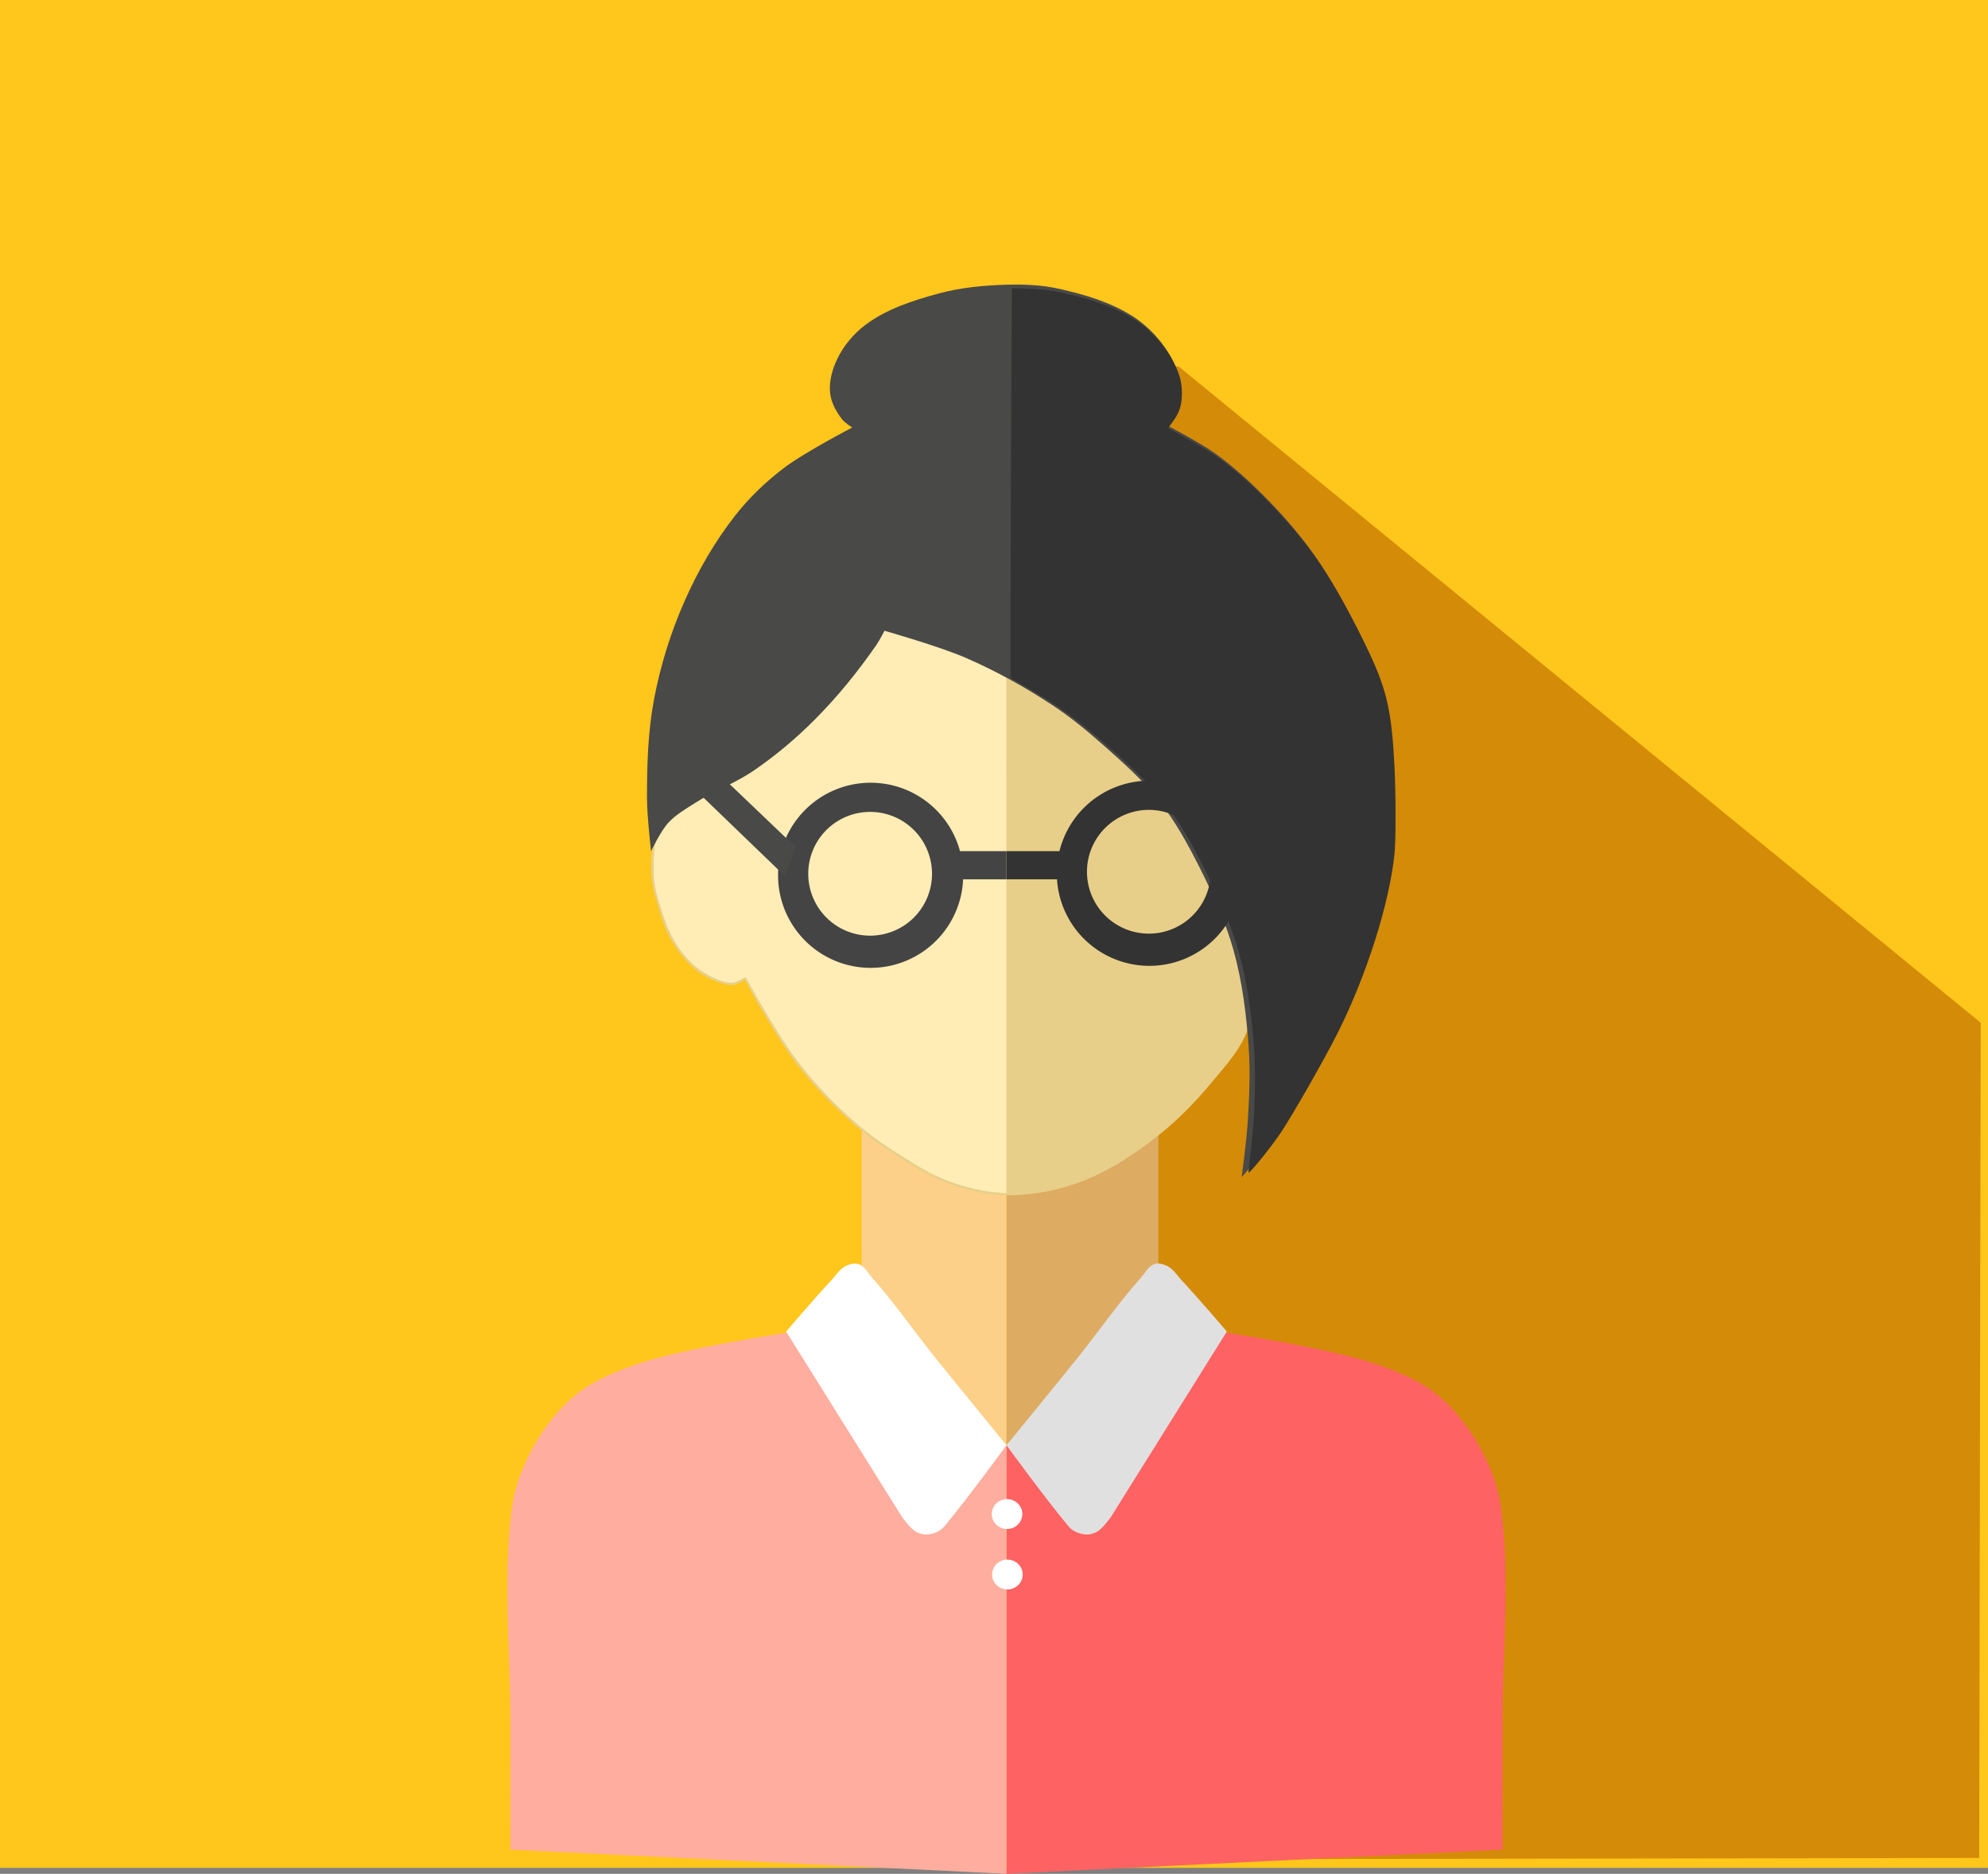 <?xml version="1.0" encoding="UTF-8" standalone="no"?>
<!-- Created with Inkscape (http://www.inkscape.org/) -->

<svg
   xmlns:dc="http://purl.org/dc/elements/1.1/"
   xmlns:cc="http://creativecommons.org/ns#"
   xmlns:rdf="http://www.w3.org/1999/02/22-rdf-syntax-ns#"
   xmlns:svg="http://www.w3.org/2000/svg"
   xmlns="http://www.w3.org/2000/svg"
   xmlns:sodipodi="http://sodipodi.sourceforge.net/DTD/sodipodi-0.dtd"
   xmlns:inkscape="http://www.inkscape.org/namespaces/inkscape"
   width="160.32mm"
   height="151.135mm"
   viewBox="0 0 160.32 151.135"
   version="1.1"
   id="svg8"
   inkscape:version="0.92.4 (5da689c313, 2019-01-14)"
   sodipodi:docname="maestra.svg">
  <rect x="0" y="0" width="160.32" height="151.135" fill="#808080" stroke="none"/>
  <defs
     id="defs2" />
  <sodipodi:namedview
     id="base"
     pagecolor="#ffffff"
     bordercolor="#666666"
     borderopacity="1.0"
     inkscape:pageopacity="0.0"
     inkscape:pageshadow="2"
     inkscape:zoom="1.6302609"
     inkscape:cx="449.18049"
     inkscape:cy="225.94126"
     inkscape:document-units="mm"
     inkscape:current-layer="layer1"
     showgrid="false"
     inkscape:window-width="3840"
     inkscape:window-height="2050"
     inkscape:window-x="-12"
     inkscape:window-y="-12"
     inkscape:window-maximized="1"
     fit-margin-top="0"
     fit-margin-left="0"
     fit-margin-right="0"
     fit-margin-bottom="0" />
  <g
     inkscape:label="Capa 1"
     inkscape:groupmode="layer"
     id="layer1"
     transform="translate(-26.157,-17.663)">
    <g
       id="g1521"
       transform="translate(-150.772,-19.313)">
      <rect
         y="36.976"
         x="176.929"
         height="150.655"
         width="160.32"
         id="rect1279"
         style="fill:#ffc61b;fill-opacity:1;stroke:none;stroke-width:0.311;stroke-linecap:round;stroke-linejoin:round;stroke-miterlimit:4;stroke-dasharray:none;stroke-dashoffset:0;stroke-opacity:1;paint-order:normal" />
      <path
         inkscape:connector-curvature="0"
         id="path1385"
         d="m 272.011,66.562 64.649,52.904 -0.122,67.364 -73.692,0.115 -0.733,-121.875 z"
         style="fill:#d48b07;fill-opacity:1;stroke:none;stroke-width:0.273px;stroke-linecap:butt;stroke-linejoin:miter;stroke-opacity:1" />
      <g
         transform="translate(63.909,-8.916)"
         id="g1277-8-4">
        <g
           transform="translate(49.257,15.256)"
           id="g1027-7-9">
          <rect
             style="fill:#fcd088;fill-opacity:1;stroke:none;stroke-width:0.271;stroke-linecap:round;stroke-linejoin:round;stroke-miterlimit:4;stroke-dasharray:none;stroke-dashoffset:0;stroke-opacity:1;paint-order:normal"
             id="rect1008-8-2"
             width="11.685"
             height="32.053"
             x="133.244"
             y="117.177" />
          <rect
             style="fill:#ddab62;fill-opacity:1;stroke:none;stroke-width:0.277;stroke-linecap:round;stroke-linejoin:round;stroke-miterlimit:4;stroke-dasharray:none;stroke-dashoffset:0;stroke-opacity:1;paint-order:normal"
             id="rect1008-3-1-9"
             width="12.253"
             height="32.053"
             x="144.93"
             y="117.177" />
        </g>
        <g
           transform="translate(123.263,3.045)"
           id="g1166-7-7">
          <g
             style="fill:#e8cf89;fill-opacity:1;stroke:none"
             transform="translate(-33.433,14.525)"
             id="g851-5-0-8">
            <path
               style="fill:#e8cf89;fill-opacity:1;stroke:none;stroke-width:0.265px;stroke-linecap:butt;stroke-linejoin:miter;stroke-opacity:1"
               d="m 84.718,109.955 c 0.946,1.55 1.867,3.127 3.002,4.544 1.316,1.642 2.797,3.16 4.382,4.544 1.035,0.904 2.164,1.702 3.327,2.434 1.403,0.884 2.818,1.803 4.382,2.353 1.531,0.539 3.164,0.892 4.788,0.893 1.926,6.8e-4 3.874,-0.388 5.68,-1.055 2.08,-0.768 3.991,-1.992 5.761,-3.327 1.772,-1.336 3.373,-2.916 4.788,-4.625 1.196,-1.445 2.584,-2.899 3.084,-4.707 3.856,-13.961 9.073,-33.829 -1.785,-43.414 -7.061,-6.233 -19.979,-2.317 -28.158,2.353 -8.408,4.8 -11.693,15.468 -16.798,23.695 -0.421,0.679 -0.9,1.347 -1.136,2.11 -0.305,0.988 -0.383,2.052 -0.325,3.084 0.057,0.996 0.358,1.967 0.649,2.921 0.238,0.778 0.485,1.568 0.893,2.272 0.52,0.899 1.156,1.761 1.948,2.434 0.544,0.463 1.195,0.81 1.866,1.055 0.414,0.151 0.861,0.296 1.298,0.243 0.324,-0.039 0.893,-0.406 0.893,-0.406 0,0 0.943,1.749 1.461,2.597 z"
               id="path826-1-7-8"
               inkscape:connector-curvature="0"
               sodipodi:nodetypes="aaaaaaaaaaaaaaaaaaaaca" />
            <path
               style="fill:#e8cf89;fill-opacity:1;stroke:none;stroke-width:0.265px;stroke-linecap:butt;stroke-linejoin:miter;stroke-opacity:1"
               d="m 104.518,65.567 v 59.157 0 0"
               id="path843-2-6-4"
               inkscape:connector-curvature="0" />
          </g>
          <path
             inkscape:connector-curvature="0"
             id="path853-7-4-1"
             d="M 71.231,109.641 V 80.179 l 1.075,-0.256 c 1.295,-0.308 3.025,-0.607 4.24,-0.734 1.136,-0.118 3.756,-0.118 4.707,2.65e-4 3.208,0.398 5.687,1.505 7.738,3.455 3.325,3.161 5.137,7.224 5.826,13.06 0.199,1.684 0.199,6.031 1.61e-4,8.155 -0.531,5.673 -1.57,10.832 -3.958,19.635 -0.754,2.779 -0.971,3.292 -1.952,4.602 -1.769,2.364 -4.172,4.887 -6.037,6.339 -3.794,2.955 -7.072,4.35 -10.831,4.609 l -0.809,0.056 z"
             style="fill:#e8cf89;fill-opacity:1;stroke:none;stroke-width:0.081;stroke-linecap:round;stroke-linejoin:round;stroke-miterlimit:4;stroke-dasharray:none;stroke-dashoffset:0;stroke-opacity:1;paint-order:normal" />
          <path
             inkscape:connector-curvature="0"
             id="path859-7-4-3"
             d="m 69.52,138.956 c -1.613,-0.22 -3.469,-0.816 -4.862,-1.562 -0.862,-0.461 -2.808,-1.668 -3.773,-2.34 -3.014,-2.098 -6.111,-5.331 -8.076,-8.432 -0.787,-1.242 -1.773,-2.896 -2.377,-3.988 l -0.545,-0.986 -0.424,0.234 c -0.241,0.133 -0.549,0.235 -0.714,0.235 -0.836,0.004 -2.328,-0.731 -3.184,-1.569 -1.134,-1.11 -1.849,-2.33 -2.409,-4.11 -0.624,-1.983 -0.688,-2.338 -0.68,-3.773 0.01,-1.935 0.143,-2.352 1.417,-4.429 1.036,-1.69 1.936,-3.325 3.917,-7.112 2.517,-4.813 3.391,-6.364 4.742,-8.416 1.735,-2.635 3.695,-4.871 5.602,-6.392 1.883,-1.501 4.963,-3.165 8.413,-4.545 1.224,-0.489 4.018,-1.442 4.228,-1.442 0.096,0 0.113,4.318 0.113,29.375 v 29.375 l -0.304,-0.008 c -0.167,-0.005 -0.654,-0.056 -1.082,-0.115 z"
             style="fill:#ffedb5;fill-opacity:1;stroke:none;stroke-width:0.081;stroke-linecap:round;stroke-linejoin:round;stroke-miterlimit:4;stroke-dasharray:none;stroke-dashoffset:0;stroke-opacity:1;paint-order:normal" />
          <g
             transform="translate(-97.62,-25.48)"
             id="g896-2-1-9">
            <g
               id="g867-1-9-3-0"
               transform="translate(64.006,41.057)"
               style="fill:#494948;fill-opacity:1;stroke:none">
              <path
                 sodipodi:nodetypes="aaaaaaaacaaaaaaaaaaacaaaaaaaaaaacaaaaacaaaaaca"
                 inkscape:connector-curvature="0"
                 id="path861-7-8-9-2"
                 d="m 101.272,80.336 c 2.43,1.059 4.767,2.352 6.979,3.814 1.494,0.987 2.881,2.137 4.22,3.327 1.544,1.372 3.107,2.757 4.382,4.382 1.288,1.643 2.306,3.492 3.246,5.356 1.092,2.167 2.109,4.398 2.759,6.735 0.711,2.558 1.032,5.223 1.217,7.871 0.138,1.97 0.04,3.953 -0.081,5.924 -0.091,1.494 -0.487,4.463 -0.487,4.463 0,0 1.809,-2.05 2.597,-3.165 1.057,-1.497 1.937,-3.112 2.84,-4.707 0.967,-1.705 1.947,-3.409 2.759,-5.193 0.971,-2.135 1.829,-4.33 2.516,-6.573 0.594,-1.939 1.119,-3.913 1.38,-5.924 0.237,-1.825 0.228,-3.679 0.162,-5.518 -0.096,-2.69 -0.146,-5.426 -0.811,-8.034 -0.465,-1.821 -1.354,-3.511 -2.191,-5.193 -0.987,-1.986 -2.056,-3.944 -3.327,-5.761 -1.111,-1.59 -2.381,-3.072 -3.733,-4.463 -1.335,-1.374 -2.749,-2.69 -4.301,-3.814 -1.217,-0.882 -3.895,-2.272 -3.895,-2.272 0,0 0.644,-0.759 0.811,-1.217 0.244,-0.665 0.342,-1.409 0.243,-2.11 -0.147,-1.045 -0.624,-2.049 -1.217,-2.921 -0.7,-1.028 -1.626,-1.934 -2.678,-2.597 -1.781,-1.122 -3.868,-1.738 -5.924,-2.191 -1.325,-0.292 -2.701,-0.357 -4.057,-0.325 -1.908,0.046 -3.839,0.226 -5.68,0.73 -2.045,0.56 -4.147,1.242 -5.843,2.516 -0.953,0.716 -1.758,1.684 -2.272,2.759 -0.405,0.847 -0.675,1.826 -0.568,2.759 0.089,0.769 0.496,1.5 0.974,2.11 0.214,0.273 0.811,0.649 0.811,0.649 0,0 -3.878,2.004 -5.599,3.327 -1.41,1.084 -2.714,2.335 -3.814,3.733 -1.635,2.078 -2.979,4.402 -4.057,6.816 -1.145,2.562 -1.994,5.276 -2.516,8.034 -0.499,2.638 -0.576,5.349 -0.568,8.034 0.004,1.411 0.325,4.22 0.325,4.22 0,0 0.782,-1.617 1.38,-2.272 0.612,-0.672 1.426,-1.132 2.191,-1.623 1.508,-0.968 3.228,-1.585 4.707,-2.597 1.775,-1.215 3.435,-2.612 4.95,-4.139 1.828,-1.841 3.476,-3.87 4.95,-6.005 0.248,-0.359 0.649,-1.136 0.649,-1.136 0,0 4.456,1.268 6.573,2.191 z"
                 style="fill:#494948;fill-opacity:1;stroke:none;stroke-width:0.265px;stroke-linecap:butt;stroke-linejoin:miter;stroke-opacity:1" />
              <path
                 inkscape:connector-curvature="0"
                 id="path863-0-1-1-9"
                 d="m 104.437,81.878 0.081,-31.81"
                 style="fill:#494948;fill-opacity:1;stroke:none;stroke-width:0.265px;stroke-linecap:butt;stroke-linejoin:miter;stroke-opacity:1" />
            </g>
            <path
               style="fill:#333333;fill-opacity:1;stroke:none;stroke-width:0.307;stroke-linecap:round;stroke-linejoin:round;stroke-miterlimit:4;stroke-dasharray:none;stroke-dashoffset:0;stroke-opacity:1;paint-order:normal"
               d="m 709.64,614.69 c 0,-0.192 0.272,-2.672 0.604,-5.512 2.094,-17.894 1.862,-32.511 -0.778,-48.861 -2.055,-12.727 -5.276,-22.142 -12.595,-36.811 -8.877,-17.791 -13.918,-24.373 -28.572,-37.304 -10.638,-9.388 -16.281,-13.491 -27.13,-19.726 l -3.91,-2.247 1.4e-4,-24.11 c 9e-5,-13.261 0.092,-39.967 0.204,-59.348 l 0.204,-35.237 4.933,0.177 c 5.611,0.201 8.52,0.655 15.054,2.352 10.63,2.76 17.821,6.385 22.928,11.56 3.148,3.19 4.852,5.508 6.501,8.848 1.719,3.48 2.315,5.834 2.315,9.141 0,3.448 -0.747,5.793 -2.697,8.466 l -1.527,2.092 4.593,2.51 c 2.526,1.38 5.823,3.271 7.327,4.201 10.534,6.516 25.488,21.538 34.227,34.382 4.682,6.882 10.396,17.227 15.237,27.586 5.293,11.325 6.721,17.897 7.553,34.762 0.409,8.299 0.403,22.037 -0.012,26.069 -1.556,15.116 -8.451,36.89 -17.24,54.439 -3.952,7.892 -13.729,25.03 -17.431,30.555 -3.084,4.603 -9.788,12.834 -9.788,12.017 z"
               id="path890-6-2-1"
               inkscape:connector-curvature="0"
               transform="scale(0.265)" />
          </g>
          <g
             transform="translate(-33.514,14.769)"
             id="g985-5-4-6">
            <g
               id="g974-6-1-0">
              <path
                 inkscape:connector-curvature="0"
                 id="path900-4-4-7-9"
                 d="m 115.96,91.047 a 7.466,7.466 0 0 0 -7.466,7.466 7.466,7.466 0 0 0 7.466,7.466 7.466,7.466 0 0 0 7.466,-7.466 7.466,7.466 0 0 0 -7.466,-7.466 z m -0.04,2.353 a 4.991,4.991 0 0 1 4.99,4.99 4.991,4.991 0 0 1 -4.99,4.991 4.991,4.991 0 0 1 -4.991,-4.991 4.991,4.991 0 0 1 4.991,-4.99 z"
                 style="fill:#333333;fill-opacity:1;stroke:none;stroke-width:0.311;stroke-linecap:round;stroke-linejoin:round;stroke-miterlimit:4;stroke-dasharray:none;stroke-dashoffset:0;stroke-opacity:1;paint-order:normal" />
              <path
                 inkscape:connector-curvature="0"
                 id="path900-4-8-0-5-4"
                 d="m 93.482,91.21 a 7.466,7.466 0 0 0 -7.466,7.466 7.466,7.466 0 0 0 7.466,7.466 7.466,7.466 0 0 0 7.466,-7.466 7.466,7.466 0 0 0 -7.466,-7.466 z m -0.04,2.353 a 4.991,4.991 0 0 1 4.99,4.99 4.991,4.991 0 0 1 -4.99,4.991 4.991,4.991 0 0 1 -4.991,-4.991 4.991,4.991 0 0 1 4.991,-4.99 z"
                 style="fill:#444444;fill-opacity:1;stroke:none;stroke-width:0.311;stroke-linecap:round;stroke-linejoin:round;stroke-miterlimit:4;stroke-dasharray:none;stroke-dashoffset:0;stroke-opacity:1;paint-order:normal" />
              <g
                 id="g967-6-5-7">
                <rect
                   style="fill:#333333;fill-opacity:1;stroke:none;stroke-width:0.28;stroke-linecap:round;stroke-linejoin:round;stroke-miterlimit:4;stroke-dasharray:none;stroke-dashoffset:0;stroke-opacity:1;paint-order:normal"
                   id="rect948-21-0-8"
                   width="4.625"
                   height="2.272"
                   x="104.437"
                   y="96.728" />
                <rect
                   style="fill:#444444;fill-opacity:1;stroke:none;stroke-width:0.28;stroke-linecap:round;stroke-linejoin:round;stroke-miterlimit:4;stroke-dasharray:none;stroke-dashoffset:0;stroke-opacity:1;paint-order:normal"
                   id="rect948-2-3-0-3"
                   width="4.625"
                   height="2.272"
                   x="99.811"
                   y="96.728" />
              </g>
            </g>
            <path
               style="fill:#494948;fill-opacity:1;stroke:none;stroke-width:0.265px;stroke-linecap:butt;stroke-linejoin:miter;stroke-opacity:1"
               d="m 79.119,89.425 0.73,2.84 6.735,6.492 0.893,-2.434 -0.893,-0.73 -5.437,-5.193 -2.597,-1.623 z"
               id="path976-3-0-7"
               inkscape:connector-curvature="0" />
          </g>
        </g>
        <g
           id="g1210-2-4"
           transform="translate(89.587,17.852)">
          <path
             style="fill:#ff6262;fill-opacity:1;stroke:none;stroke-width:0.265px;stroke-linecap:butt;stroke-linejoin:miter;stroke-opacity:1"
             d="m 104.599,179.174 v -34.569 l 17.609,-9.089 c 0,0 8.188,1.206 12.091,2.516 1.617,0.543 3.238,1.198 4.625,2.191 1.073,0.768 1.978,1.777 2.759,2.84 0.874,1.19 1.579,2.517 2.11,3.895 0.37,0.961 0.605,1.98 0.73,3.002 0.696,5.692 0.068,11.469 0.081,17.203 0.008,3.354 0,10.062 0,10.062 z"
             id="path1168-1-0"
             inkscape:connector-curvature="0"
             sodipodi:nodetypes="cccaaaaaacc" />
          <path
             style="fill:#ffad9e;fill-opacity:1;stroke:none;stroke-width:0.265px;stroke-linecap:butt;stroke-linejoin:miter;stroke-opacity:1"
             d="m 104.599,179.174 v -34.569 l -17.609,-9.089 c 0,0 -8.188,1.206 -12.091,2.516 -1.617,0.543 -3.238,1.198 -4.625,2.191 -1.073,0.768 -1.978,1.777 -2.759,2.84 -0.874,1.19 -1.579,2.517 -2.11,3.895 -0.37,0.961 -0.605,1.98 -0.73,3.002 -0.696,5.692 -0.068,11.469 -0.081,17.203 -0.008,3.354 0,10.062 0,10.062 z"
             id="path1168-5-2-4"
             inkscape:connector-curvature="0"
             sodipodi:nodetypes="cccaaaaaacc" />
        </g>
        <path
           style="fill:#e0e0e0;fill-opacity:1;stroke:none;stroke-width:0.265px;stroke-linecap:butt;stroke-linejoin:miter;stroke-opacity:1"
           d="m 199.866,155.479 c 1.747,-2.178 3.337,-4.487 5.193,-6.573 0.331,-0.372 0.582,-0.9 1.055,-1.055 0.338,-0.111 0.738,0.001 1.055,0.162 0.478,0.242 0.769,0.746 1.136,1.136 1.26,1.341 3.652,4.139 3.652,4.139 l -9.332,14.931 c 0,0 -0.653,0.943 -1.136,1.217 -0.296,0.168 -0.66,0.256 -0.998,0.216 -0.469,-0.057 -0.971,-0.259 -1.275,-0.621 -1.849,-2.206 -5.031,-6.573 -5.031,-6.573 0,0 3.804,-4.639 5.68,-6.979 z"
           id="path1214-4-9"
           inkscape:connector-curvature="0"
           sodipodi:nodetypes="aaaaaccaasca" />
        <path
           style="fill:#ffffff;fill-opacity:1;stroke:none;stroke-width:0.265px;stroke-linecap:butt;stroke-linejoin:miter;stroke-opacity:1"
           d="m 188.506,155.479 c -1.747,-2.178 -3.337,-4.487 -5.193,-6.573 -0.331,-0.372 -0.582,-0.9 -1.055,-1.055 -0.338,-0.111 -0.738,0.001 -1.055,0.162 -0.478,0.242 -0.769,0.746 -1.136,1.136 -1.26,1.341 -3.652,4.139 -3.652,4.139 l 9.332,14.931 c 0,0 0.653,0.943 1.136,1.217 0.296,0.168 0.66,0.256 0.998,0.216 0.469,-0.057 0.971,-0.259 1.275,-0.621 1.849,-2.206 5.031,-6.573 5.031,-6.573 0,0 -3.804,-4.639 -5.68,-6.979 z"
           id="path1214-3-5-7"
           inkscape:connector-curvature="0"
           sodipodi:nodetypes="aaaaaccaasca" />
        <ellipse
           style="fill:#ffffff;fill-opacity:1;stroke:none;stroke-width:0.265;stroke-linecap:round;stroke-linejoin:round;stroke-miterlimit:4;stroke-dasharray:none;stroke-dashoffset:0;stroke-opacity:1;paint-order:normal"
           id="path1231-0-6"
           cx="194.26"
           cy="172.887"
           rx="1.234"
           ry="1.205" />
        <ellipse
           style="fill:#ffffff;fill-opacity:1;stroke:none;stroke-width:0.265;stroke-linecap:round;stroke-linejoin:round;stroke-miterlimit:4;stroke-dasharray:none;stroke-dashoffset:0;stroke-opacity:1;paint-order:normal"
           id="path1231-4-7-7"
           cx="194.231"
           cy="168.01"
           rx="1.234"
           ry="1.205" />
      </g>
    </g>
  </g>
</svg>
